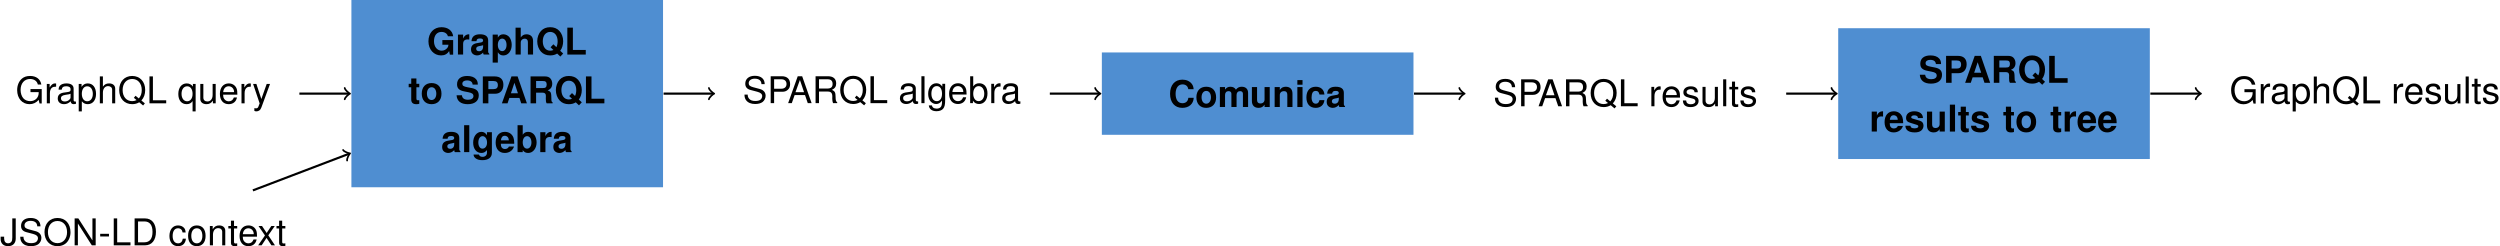 <?xml version='1.0'?>
<!-- This file was generated by dvisvgm 1.9.2 -->
<svg height='90.445pt' version='1.1' viewBox='-62.038 -72 919.174 90.445' width='919.174pt' xmlns='http://www.w3.org/2000/svg' xmlns:xlink='http://www.w3.org/1999/xlink'>
<defs>
<path d='M6.803 -1.996L7.454 0H9.545L6.124 -9.898H3.87L0.353 0H2.43L3.096 -1.996H6.803ZM6.246 -3.693H3.666L4.956 -7.563L6.246 -3.693Z' id='g1-65'/>
<path d='M9.26 -6.545C9.192 -7.4 9.016 -7.943 8.595 -8.5C7.834 -9.505 6.612 -10.061 5.132 -10.061C2.335 -10.061 0.597 -8.065 0.597 -4.861C0.597 -1.684 2.322 0.312 5.078 0.312C7.536 0.312 9.179 -1.113 9.301 -3.381H7.319C7.196 -2.118 6.395 -1.399 5.132 -1.399C3.557 -1.399 2.634 -2.675 2.634 -4.834C2.634 -7.02 3.598 -8.323 5.2 -8.323C5.906 -8.323 6.49 -8.079 6.87 -7.604C7.088 -7.332 7.196 -7.074 7.319 -6.545H9.26Z' id='g1-67'/>
<path d='M9.654 -5.323H5.689V-3.625H7.943C7.889 -3.069 7.753 -2.729 7.454 -2.376C6.965 -1.779 6.219 -1.426 5.431 -1.426C3.788 -1.426 2.607 -2.865 2.607 -4.902C2.607 -7.033 3.652 -8.323 5.377 -8.323C6.083 -8.323 6.68 -8.12 7.128 -7.726C7.414 -7.481 7.563 -7.251 7.739 -6.735H9.654C9.409 -8.771 7.753 -10.061 5.363 -10.061C2.512 -10.061 0.57 -7.957 0.57 -4.874C0.57 -1.874 2.525 0.312 5.2 0.312C6.531 0.312 7.427 -0.163 8.187 -1.276L8.432 0.027H9.654V-5.323Z' id='g1-71'/>
<path d='M3.123 -9.898H1.086V0H7.862V-1.697H3.123V-9.898Z' id='g1-76'/>
<path d='M3.069 -3.53H5.608C7.427 -3.53 8.595 -4.82 8.595 -6.83C8.595 -8.812 7.468 -9.898 5.404 -9.898H1.032V0H3.069V-3.53ZM3.069 -5.228V-8.201H4.97C6.056 -8.201 6.558 -7.726 6.558 -6.707C6.558 -5.703 6.056 -5.228 4.97 -5.228H3.069Z' id='g1-80'/>
<path d='M9.029 -1.399C9.695 -2.213 10.116 -3.571 10.116 -4.902C10.116 -6.354 9.6 -7.753 8.731 -8.69C7.875 -9.613 6.762 -10.061 5.35 -10.061S2.824 -9.613 1.969 -8.69C1.1 -7.753 0.584 -6.354 0.584 -4.874S1.1 -1.996 1.969 -1.059C2.824 -0.136 3.951 0.312 5.35 0.312C6.368 0.312 7.128 0.109 7.916 -0.367L9.084 0.733L10.116 -0.367L9.029 -1.399ZM6.517 -3.775L5.485 -2.675L6.531 -1.684C6.219 -1.521 5.771 -1.426 5.336 -1.426C3.707 -1.426 2.621 -2.797 2.621 -4.874S3.707 -8.323 5.35 -8.323C7.006 -8.323 8.079 -6.965 8.079 -4.861C8.079 -4.046 7.93 -3.313 7.631 -2.716L6.517 -3.775Z' id='g1-81'/>
<path d='M3.123 -3.924H5.458C6.341 -3.924 6.721 -3.571 6.721 -2.743C6.721 -2.661 6.721 -2.525 6.707 -2.349C6.694 -2.091 6.694 -1.847 6.694 -1.697C6.694 -0.774 6.748 -0.475 7.006 0H9.192V-0.367C8.88 -0.543 8.758 -0.747 8.758 -1.181C8.703 -4.101 8.649 -4.236 7.386 -4.779C8.5 -5.214 9.056 -6.015 9.056 -7.223C9.056 -8.011 8.785 -8.731 8.31 -9.219C7.862 -9.681 7.237 -9.898 6.395 -9.898H1.086V0H3.123V-3.924ZM3.123 -5.621V-8.201H5.581C6.164 -8.201 6.409 -8.147 6.653 -7.943S7.02 -7.4 7.02 -6.938C7.02 -6.463 6.884 -6.083 6.653 -5.879C6.436 -5.689 6.164 -5.621 5.581 -5.621H3.123Z' id='g1-82'/>
<path d='M8.242 -6.884C8.242 -7.794 8.038 -8.391 7.549 -8.934C6.884 -9.667 5.784 -10.061 4.359 -10.061C1.982 -10.061 0.611 -8.948 0.611 -7.02C0.611 -5.485 1.385 -4.739 3.394 -4.359L4.779 -4.087C6.137 -3.829 6.64 -3.449 6.64 -2.648C6.64 -1.819 5.879 -1.317 4.644 -1.317C3.259 -1.317 2.485 -1.901 2.417 -2.96H0.434C0.557 -0.842 2.01 0.312 4.535 0.312C7.088 0.312 8.595 -0.883 8.595 -2.892C8.595 -4.454 7.807 -5.268 5.974 -5.621L4.426 -5.92C2.974 -6.205 2.553 -6.49 2.553 -7.21C2.553 -7.957 3.218 -8.432 4.263 -8.432C5.553 -8.432 6.273 -7.889 6.341 -6.884H8.242Z' id='g1-83'/>
<path d='M7.115 -0.231C6.775 -0.543 6.68 -0.747 6.68 -1.127V-5.2C6.68 -6.694 5.662 -7.454 3.68 -7.454S0.665 -6.612 0.543 -4.915H2.376C2.471 -5.676 2.783 -5.92 3.72 -5.92C4.454 -5.92 4.82 -5.676 4.82 -5.187C4.82 -4.942 4.698 -4.725 4.494 -4.616C4.236 -4.481 4.236 -4.481 3.299 -4.331L2.539 -4.196C1.086 -3.951 0.38 -3.204 0.38 -1.887C0.38 -1.263 0.557 -0.747 0.896 -0.38C1.317 0.054 1.955 0.312 2.607 0.312C3.422 0.312 4.168 -0.041 4.834 -0.733C4.834 -0.353 4.874 -0.217 5.051 0H7.115V-0.231ZM4.82 -2.946C4.82 -1.847 4.277 -1.222 3.313 -1.222C2.675 -1.222 2.281 -1.561 2.281 -2.105C2.281 -2.675 2.58 -2.946 3.367 -3.109L4.019 -3.232C4.521 -3.327 4.603 -3.354 4.82 -3.462V-2.946Z' id='g1-97'/>
<path d='M0.801 -9.898V0H2.702V-0.747C3.164 -0.027 3.802 0.312 4.725 0.312C6.477 0.312 7.807 -1.358 7.807 -3.571C7.807 -4.562 7.509 -5.567 7.02 -6.273C6.517 -6.993 5.621 -7.454 4.725 -7.454C3.815 -7.454 3.164 -7.115 2.702 -6.382V-9.898H0.801ZM4.304 -5.866C5.241 -5.866 5.906 -4.915 5.906 -3.557C5.906 -2.227 5.241 -1.276 4.304 -1.276C3.34 -1.276 2.702 -2.2 2.702 -3.598C2.702 -4.929 3.354 -5.866 4.304 -5.866Z' id='g1-98'/>
<path d='M7.088 -4.589C6.952 -6.382 5.757 -7.454 3.924 -7.454C1.738 -7.454 0.462 -6.015 0.462 -3.517C0.462 -1.1 1.724 0.312 3.897 0.312C5.676 0.312 6.911 -0.788 7.088 -2.539H5.268C5.024 -1.589 4.644 -1.222 3.91 -1.222C2.946 -1.222 2.363 -2.091 2.363 -3.517C2.363 -4.209 2.498 -4.861 2.729 -5.295C2.946 -5.703 3.367 -5.92 3.91 -5.92C4.684 -5.92 5.051 -5.553 5.268 -4.589H7.088Z' id='g1-99'/>
<path d='M7.115 -3.069C7.128 -3.232 7.128 -3.299 7.128 -3.394C7.128 -4.128 7.02 -4.807 6.843 -5.323C6.354 -6.653 5.173 -7.454 3.693 -7.454C1.589 -7.454 0.299 -5.934 0.299 -3.476C0.299 -1.127 1.575 0.312 3.652 0.312C5.295 0.312 6.626 -0.625 7.047 -2.064H5.173C4.942 -1.48 4.413 -1.141 3.72 -1.141C3.177 -1.141 2.743 -1.371 2.471 -1.779C2.295 -2.05 2.227 -2.376 2.2 -3.069H7.115ZM2.227 -4.331C2.349 -5.445 2.824 -6.001 3.666 -6.001C4.141 -6.001 4.576 -5.771 4.847 -5.39C5.024 -5.119 5.105 -4.834 5.146 -4.331H2.227Z' id='g1-101'/>
<path d='M5.54 -7.332V-6.205C4.97 -7.074 4.345 -7.454 3.503 -7.454C1.765 -7.454 0.462 -5.757 0.462 -3.49C0.462 -1.208 1.657 0.312 3.462 0.312C4.318 0.312 4.834 0.054 5.54 -0.747V0.244C5.54 1.127 4.874 1.738 3.924 1.738C3.204 1.738 2.729 1.439 2.58 0.883H0.611C0.625 1.453 0.842 1.847 1.331 2.254C1.914 2.729 2.729 2.96 3.856 2.96C6.069 2.96 7.346 1.969 7.346 0.244V-7.332H5.54ZM3.91 -5.866C4.861 -5.866 5.567 -4.874 5.567 -3.517C5.567 -2.186 4.874 -1.276 3.883 -1.276C2.987 -1.276 2.363 -2.186 2.363 -3.517C2.363 -4.902 2.987 -5.866 3.91 -5.866Z' id='g1-103'/>
<path d='M0.91 -9.898V0H2.811V-4.399C2.811 -5.241 3.422 -5.839 4.277 -5.839C4.684 -5.839 5.01 -5.689 5.228 -5.39C5.39 -5.146 5.445 -4.956 5.445 -4.481V0H7.346V-4.915C7.346 -5.825 7.101 -6.477 6.599 -6.898C6.178 -7.251 5.567 -7.454 4.956 -7.454C4.019 -7.454 3.34 -7.074 2.811 -6.273V-9.898H0.91Z' id='g1-104'/>
<path d='M2.811 -7.332H0.91V0H2.811V-7.332ZM2.811 -9.898H0.91V-8.201H2.811V-9.898Z' id='g1-105'/>
<path d='M2.811 -9.898H0.91V0H2.811V-9.898Z' id='g1-108'/>
<path d='M0.815 -7.332V0H2.716V-4.399C2.716 -5.295 3.204 -5.839 4.019 -5.839C4.657 -5.839 5.051 -5.472 5.051 -4.888V0H6.952V-4.399C6.952 -5.295 7.441 -5.839 8.255 -5.839C8.894 -5.839 9.287 -5.472 9.287 -4.888V0H11.188V-5.187C11.188 -6.612 10.319 -7.454 8.853 -7.454C7.93 -7.454 7.278 -7.128 6.707 -6.368C6.354 -7.061 5.621 -7.454 4.712 -7.454C3.87 -7.454 3.327 -7.169 2.702 -6.422V-7.332H0.815Z' id='g1-109'/>
<path d='M0.855 -7.332V0H2.756V-4.399C2.756 -5.268 3.367 -5.839 4.291 -5.839C5.105 -5.839 5.513 -5.39 5.513 -4.521V0H7.414V-4.915C7.414 -6.531 6.517 -7.454 4.956 -7.454C3.965 -7.454 3.299 -7.088 2.756 -6.273V-7.332H0.855Z' id='g1-110'/>
<path d='M4.087 -7.454C1.847 -7.454 0.475 -5.974 0.475 -3.571C0.475 -1.154 1.847 0.312 4.101 0.312C6.327 0.312 7.726 -1.168 7.726 -3.517C7.726 -6.001 6.382 -7.454 4.087 -7.454ZM4.101 -5.92C5.146 -5.92 5.825 -4.983 5.825 -3.544C5.825 -2.172 5.119 -1.222 4.101 -1.222C3.069 -1.222 2.376 -2.172 2.376 -3.571S3.069 -5.92 4.101 -5.92Z' id='g1-111'/>
<path d='M2.688 -7.332H0.788V2.96H2.688V-0.869C3.15 -0.054 3.802 0.326 4.725 0.326C6.49 0.326 7.794 -1.331 7.794 -3.557C7.794 -4.589 7.495 -5.621 7.006 -6.3C6.517 -6.993 5.608 -7.454 4.725 -7.454C3.802 -7.454 3.15 -7.061 2.688 -6.246V-7.332ZM4.291 -5.866C5.255 -5.866 5.893 -4.929 5.893 -3.53C5.893 -2.2 5.228 -1.263 4.291 -1.263C3.34 -1.263 2.688 -2.186 2.688 -3.557S3.34 -5.866 4.291 -5.866Z' id='g1-112'/>
<path d='M0.855 -7.332V0H2.756V-3.897C2.756 -5.01 3.313 -5.567 4.426 -5.567C4.63 -5.567 4.766 -5.553 5.024 -5.513V-7.441C4.915 -7.454 4.847 -7.454 4.793 -7.454C3.924 -7.454 3.164 -6.884 2.756 -5.893V-7.332H0.855Z' id='g1-114'/>
<path d='M6.857 -4.97C6.83 -6.517 5.635 -7.454 3.666 -7.454C1.806 -7.454 0.652 -6.517 0.652 -5.01C0.652 -4.521 0.801 -4.101 1.059 -3.815C1.317 -3.557 1.548 -3.435 2.254 -3.204L4.521 -2.498C4.997 -2.349 5.16 -2.2 5.16 -1.901C5.16 -1.453 4.63 -1.181 3.748 -1.181C3.259 -1.181 2.865 -1.276 2.621 -1.439C2.417 -1.589 2.335 -1.738 2.254 -2.132H0.394C0.448 -0.53 1.629 0.312 3.856 0.312C4.874 0.312 5.648 0.095 6.192 -0.339S7.061 -1.453 7.061 -2.172C7.061 -3.123 6.585 -3.734 5.621 -4.019L3.218 -4.712C2.688 -4.874 2.553 -4.983 2.553 -5.282C2.553 -5.689 2.987 -5.961 3.652 -5.961C4.562 -5.961 5.01 -5.635 5.024 -4.97H6.857Z' id='g1-115'/>
<path d='M4.087 -7.183H3.028V-9.152H1.127V-7.183H0.19V-5.92H1.127V-1.412C1.127 -0.258 1.738 0.312 2.987 0.312C3.408 0.312 3.748 0.272 4.087 0.163V-1.168C3.897 -1.141 3.788 -1.127 3.652 -1.127C3.15 -1.127 3.028 -1.276 3.028 -1.928V-5.92H4.087V-7.183Z' id='g1-116'/>
<path d='M7.346 0V-7.332H5.445V-2.743C5.445 -1.874 4.834 -1.303 3.91 -1.303C3.096 -1.303 2.688 -1.738 2.688 -2.621V-7.332H0.788V-2.227C0.788 -0.611 1.684 0.312 3.245 0.312C4.236 0.312 4.902 -0.054 5.445 -0.869V0H7.346Z' id='g1-117'/>
<path d='M3.856 -4.236H0.625V-3.259H3.856V-4.236Z' id='g3-45'/>
<path d='M6.436 -2.974L7.454 0H8.866L5.39 -9.898H3.761L0.231 0H1.575L2.621 -2.974H6.436ZM6.083 -4.033H2.933L4.562 -8.541L6.083 -4.033Z' id='g3-65'/>
<path d='M1.208 0H5.024C7.522 0 9.056 -1.874 9.056 -4.956C9.056 -8.025 7.536 -9.898 5.024 -9.898H1.208V0ZM2.471 -1.113V-8.785H4.807C6.762 -8.785 7.794 -7.468 7.794 -4.942C7.794 -2.444 6.762 -1.113 4.807 -1.113H2.471Z' id='g3-68'/>
<path d='M9.627 -5.228H5.499V-4.114H8.513V-3.843C8.513 -2.077 7.21 -0.801 5.404 -0.801C4.399 -0.801 3.49 -1.168 2.906 -1.806C2.254 -2.512 1.86 -3.693 1.86 -4.915C1.86 -7.346 3.245 -8.948 5.336 -8.948C6.843 -8.948 7.93 -8.174 8.201 -6.898H9.491C9.138 -8.907 7.617 -10.061 5.35 -10.061C4.141 -10.061 3.164 -9.749 2.39 -9.111C1.249 -8.16 0.597 -6.626 0.597 -4.847C0.597 -1.806 2.458 0.312 5.132 0.312C6.477 0.312 7.549 -0.19 8.513 -1.263L8.826 0.054H9.627V-5.228Z' id='g3-71'/>
<path d='M4.521 -9.898V-2.933C4.521 -2.145 4.44 -1.697 4.209 -1.358C3.965 -0.978 3.503 -0.747 3.001 -0.747C2.05 -0.747 1.521 -1.385 1.521 -2.539V-3.177H0.231V-2.308C0.231 -0.706 1.29 0.312 2.987 0.312C4.712 0.312 5.784 -0.76 5.784 -2.471V-9.898H4.521Z' id='g3-74'/>
<path d='M2.349 -9.898H1.086V0H7.237V-1.113H2.349V-9.898Z' id='g3-76'/>
<path d='M8.771 -9.898H7.576V-1.806L2.403 -9.898H1.032V0H2.227V-8.025L7.346 0H8.771V-9.898Z' id='g3-78'/>
<path d='M5.282 -10.061C2.444 -10.061 0.516 -7.97 0.516 -4.874S2.444 0.312 5.295 0.312C6.49 0.312 7.563 -0.054 8.364 -0.733C9.437 -1.643 10.075 -3.177 10.075 -4.793C10.075 -7.984 8.187 -10.061 5.282 -10.061ZM5.282 -8.948C7.427 -8.948 8.812 -7.319 8.812 -4.82C8.812 -2.43 7.386 -0.801 5.295 -0.801C3.191 -0.801 1.779 -2.43 1.779 -4.874S3.191 -8.948 5.282 -8.948Z' id='g3-79'/>
<path d='M2.498 -4.196H5.608C6.382 -4.196 6.993 -4.426 7.522 -4.902C8.12 -5.445 8.378 -6.083 8.378 -6.993C8.378 -8.853 7.278 -9.898 5.323 -9.898H1.236V0H2.498V-4.196ZM2.498 -5.309V-8.785H5.132C6.341 -8.785 7.061 -8.133 7.061 -7.047S6.341 -5.309 5.132 -5.309H2.498Z' id='g3-80'/>
<path d='M9.953 0.014L8.676 -1.032C9.613 -2.064 10.075 -3.34 10.075 -4.902C10.075 -7.97 8.147 -10.061 5.295 -10.061S0.516 -7.97 0.516 -4.874S2.444 0.312 5.295 0.312C6.273 0.312 7.088 0.095 7.889 -0.38L9.314 0.801L9.953 0.014ZM6.531 -2.783L5.906 -2.023L6.911 -1.181C6.327 -0.91 5.879 -0.801 5.282 -0.801C3.177 -0.801 1.779 -2.43 1.779 -4.874S3.191 -8.948 5.295 -8.948S8.812 -7.319 8.812 -4.888C8.812 -3.612 8.473 -2.621 7.739 -1.792L6.531 -2.783Z' id='g3-81'/>
<path d='M2.525 -4.263H5.784C6.911 -4.263 7.414 -3.72 7.414 -2.498L7.4 -1.616C7.4 -1.005 7.509 -0.407 7.685 0H9.219V-0.312C8.744 -0.638 8.649 -0.991 8.622 -2.308C8.608 -3.938 8.35 -4.426 7.278 -4.888C8.391 -5.431 8.839 -6.124 8.839 -7.251C8.839 -8.961 7.767 -9.898 5.825 -9.898H1.263V0H2.525V-4.263ZM2.525 -5.377V-8.785H5.581C6.287 -8.785 6.694 -8.676 7.006 -8.405C7.346 -8.12 7.522 -7.672 7.522 -7.074C7.522 -5.906 6.925 -5.377 5.581 -5.377H2.525Z' id='g3-82'/>
<path d='M8.092 -6.993C8.079 -8.934 6.748 -10.061 4.467 -10.061C2.295 -10.061 0.95 -8.948 0.95 -7.156C0.95 -5.947 1.589 -5.187 2.892 -4.847L5.35 -4.196C6.599 -3.87 7.169 -3.367 7.169 -2.593C7.169 -2.064 6.884 -1.521 6.463 -1.222C6.069 -0.95 5.445 -0.801 4.644 -0.801C3.571 -0.801 2.838 -1.059 2.363 -1.629C1.996 -2.064 1.833 -2.539 1.847 -3.15H0.652C0.665 -2.24 0.842 -1.643 1.236 -1.1C1.914 -0.177 3.055 0.312 4.562 0.312C5.743 0.312 6.707 0.041 7.346 -0.448C8.011 -0.978 8.432 -1.86 8.432 -2.716C8.432 -3.938 7.672 -4.834 6.327 -5.2L3.843 -5.866C2.648 -6.192 2.213 -6.572 2.213 -7.332C2.213 -8.337 3.096 -9.002 4.426 -9.002C6.001 -9.002 6.884 -8.283 6.898 -6.993H8.092Z' id='g3-83'/>
<path d='M7.264 -0.665C7.142 -0.638 7.088 -0.638 7.02 -0.638C6.626 -0.638 6.409 -0.842 6.409 -1.195V-5.377C6.409 -6.64 5.485 -7.319 3.734 -7.319C2.702 -7.319 1.847 -7.02 1.371 -6.49C1.046 -6.124 0.91 -5.716 0.883 -5.01H2.023C2.118 -5.879 2.634 -6.273 3.693 -6.273C4.712 -6.273 5.282 -5.893 5.282 -5.214V-4.915C5.282 -4.44 4.997 -4.236 4.101 -4.128C2.498 -3.924 2.254 -3.87 1.819 -3.693C0.991 -3.354 0.57 -2.716 0.57 -1.792C0.57 -0.502 1.466 0.312 2.906 0.312C3.802 0.312 4.521 0 5.323 -0.733C5.404 -0.014 5.757 0.312 6.49 0.312C6.721 0.312 6.898 0.285 7.264 0.19V-0.665ZM5.282 -2.24C5.282 -1.86 5.173 -1.629 4.834 -1.317C4.372 -0.896 3.815 -0.679 3.15 -0.679C2.268 -0.679 1.752 -1.1 1.752 -1.819C1.752 -2.566 2.254 -2.946 3.462 -3.123C4.657 -3.286 4.902 -3.34 5.282 -3.517V-2.24Z' id='g3-97'/>
<path d='M0.733 -9.898V0H1.752V-0.91C2.295 -0.081 3.014 0.312 4.005 0.312C5.879 0.312 7.101 -1.222 7.101 -3.585C7.101 -5.893 5.934 -7.319 4.06 -7.319C3.082 -7.319 2.39 -6.952 1.86 -6.151V-9.898H0.733ZM3.843 -6.259C5.105 -6.259 5.92 -5.16 5.92 -3.462C5.92 -1.847 5.078 -0.747 3.843 -0.747C2.648 -0.747 1.86 -1.833 1.86 -3.503S2.648 -6.259 3.843 -6.259Z' id='g3-98'/>
<path d='M6.395 -4.725C6.341 -5.418 6.192 -5.866 5.92 -6.259C5.431 -6.925 4.576 -7.319 3.585 -7.319C1.67 -7.319 0.421 -5.798 0.421 -3.435C0.421 -1.141 1.643 0.312 3.571 0.312C5.268 0.312 6.341 -0.706 6.477 -2.444H5.336C5.146 -1.303 4.562 -0.733 3.598 -0.733C2.349 -0.733 1.602 -1.752 1.602 -3.435C1.602 -5.214 2.335 -6.273 3.571 -6.273C4.521 -6.273 5.119 -5.716 5.255 -4.725H6.395Z' id='g3-99'/>
<path d='M6.965 -3.177C6.965 -4.263 6.884 -4.915 6.68 -5.445C6.219 -6.612 5.132 -7.319 3.802 -7.319C1.819 -7.319 0.543 -5.798 0.543 -3.462S1.779 0.312 3.775 0.312C5.404 0.312 6.531 -0.611 6.816 -2.159H5.676C5.363 -1.222 4.725 -0.733 3.815 -0.733C3.096 -0.733 2.485 -1.059 2.105 -1.657C1.833 -2.064 1.738 -2.471 1.724 -3.177H6.965ZM1.752 -4.101C1.847 -5.418 2.648 -6.273 3.788 -6.273C4.902 -6.273 5.757 -5.35 5.757 -4.182C5.757 -4.155 5.757 -4.128 5.743 -4.101H1.752Z' id='g3-101'/>
<path d='M5.594 -7.115V-6.083C5.024 -6.925 4.331 -7.319 3.422 -7.319C1.616 -7.319 0.394 -5.743 0.394 -3.435C0.394 -2.268 0.706 -1.317 1.29 -0.638C1.819 -0.041 2.58 0.312 3.327 0.312C4.223 0.312 4.847 -0.068 5.485 -0.964V-0.597C5.485 0.367 5.363 0.95 5.078 1.344C4.779 1.765 4.196 2.01 3.503 2.01C2.987 2.01 2.525 1.874 2.213 1.629C1.955 1.426 1.847 1.236 1.779 0.815H0.625C0.747 2.159 1.792 2.96 3.462 2.96C4.521 2.96 5.431 2.621 5.893 2.05C6.436 1.399 6.64 0.502 6.64 -1.168V-7.115H5.594ZM3.544 -6.273C4.766 -6.273 5.485 -5.241 5.485 -3.462C5.485 -1.765 4.752 -0.733 3.557 -0.733C2.322 -0.733 1.575 -1.779 1.575 -3.503C1.575 -5.214 2.335 -6.273 3.544 -6.273Z' id='g3-103'/>
<path d='M0.95 -9.898V0H2.077V-3.924C2.077 -5.377 2.838 -6.327 4.005 -6.327C4.372 -6.327 4.739 -6.205 5.01 -6.001C5.336 -5.771 5.472 -5.431 5.472 -4.929V0H6.599V-5.377C6.599 -6.572 5.743 -7.319 4.359 -7.319C3.354 -7.319 2.743 -7.006 2.077 -6.137V-9.898H0.95Z' id='g3-104'/>
<path d='M2.064 -9.898H0.923V0H2.064V-9.898Z' id='g3-108'/>
<path d='M0.95 -7.115V0H2.091V-3.924C2.091 -5.377 2.851 -6.327 4.019 -6.327C4.915 -6.327 5.485 -5.784 5.485 -4.929V0H6.612V-5.377C6.612 -6.558 5.73 -7.319 4.359 -7.319C3.299 -7.319 2.621 -6.911 1.996 -5.92V-7.115H0.95Z' id='g3-110'/>
<path d='M3.693 -7.319C1.697 -7.319 0.489 -5.893 0.489 -3.503S1.684 0.312 3.707 0.312C5.703 0.312 6.925 -1.113 6.925 -3.449C6.925 -5.906 5.743 -7.319 3.693 -7.319ZM3.707 -6.273C4.983 -6.273 5.743 -5.228 5.743 -3.462C5.743 -1.792 4.956 -0.733 3.707 -0.733C2.444 -0.733 1.67 -1.779 1.67 -3.503C1.67 -5.214 2.444 -6.273 3.707 -6.273Z' id='g3-111'/>
<path d='M0.733 2.96H1.874V-0.747C2.471 -0.014 3.136 0.312 4.06 0.312C5.893 0.312 7.101 -1.168 7.101 -3.435C7.101 -5.825 5.934 -7.319 4.046 -7.319C3.082 -7.319 2.308 -6.884 1.779 -6.042V-7.115H0.733V2.96ZM3.856 -6.259C5.105 -6.259 5.92 -5.16 5.92 -3.462C5.92 -1.847 5.092 -0.747 3.856 -0.747C2.661 -0.747 1.874 -1.833 1.874 -3.503S2.661 -6.259 3.856 -6.259Z' id='g3-112'/>
<path d='M6.721 2.96V-7.115H5.716V-6.164C5.187 -6.911 4.386 -7.319 3.449 -7.319C1.575 -7.319 0.353 -5.784 0.353 -3.422C0.353 -1.113 1.521 0.312 3.394 0.312C4.386 0.312 5.065 -0.041 5.594 -0.815V2.96H6.721ZM3.612 -6.259C4.82 -6.259 5.594 -5.173 5.594 -3.462C5.594 -1.833 4.807 -0.747 3.612 -0.747C2.363 -0.747 1.534 -1.847 1.534 -3.503C1.534 -5.146 2.363 -6.259 3.612 -6.259Z' id='g3-113'/>
<path d='M0.937 -7.115V0H2.077V-3.693C2.077 -4.712 2.335 -5.377 2.879 -5.771C3.232 -6.029 3.571 -6.11 4.359 -6.124V-7.278C4.168 -7.305 4.073 -7.319 3.924 -7.319C3.191 -7.319 2.634 -6.884 1.982 -5.825V-7.115H0.937Z' id='g3-114'/>
<path d='M5.947 -5.132C5.934 -6.531 5.01 -7.319 3.367 -7.319C1.711 -7.319 0.638 -6.463 0.638 -5.146C0.638 -4.033 1.208 -3.503 2.892 -3.096L3.951 -2.838C4.739 -2.648 5.051 -2.363 5.051 -1.847C5.051 -1.181 4.386 -0.733 3.394 -0.733C2.783 -0.733 2.268 -0.91 1.982 -1.208C1.806 -1.412 1.724 -1.616 1.657 -2.118H0.462C0.516 -0.475 1.439 0.312 3.299 0.312C5.092 0.312 6.232 -0.57 6.232 -1.942C6.232 -3.001 5.635 -3.585 4.223 -3.924L3.136 -4.182C2.213 -4.399 1.819 -4.698 1.819 -5.2C1.819 -5.852 2.403 -6.273 3.327 -6.273C4.236 -6.273 4.725 -5.879 4.752 -5.132H5.947Z' id='g3-115'/>
<path d='M3.449 -7.115H2.281V-9.07H1.154V-7.115H0.19V-6.192H1.154V-0.815C1.154 -0.095 1.643 0.312 2.525 0.312C2.797 0.312 3.069 0.285 3.449 0.217V-0.733C3.299 -0.692 3.123 -0.679 2.906 -0.679C2.417 -0.679 2.281 -0.815 2.281 -1.317V-6.192H3.449V-7.115Z' id='g3-116'/>
<path d='M6.545 0V-7.115H5.418V-3.082C5.418 -1.629 4.657 -0.679 3.476 -0.679C2.58 -0.679 2.01 -1.222 2.01 -2.077V-7.115H0.883V-1.629C0.883 -0.448 1.765 0.312 3.15 0.312C4.196 0.312 4.861 -0.054 5.526 -0.991V0H6.545Z' id='g3-117'/>
<path d='M3.965 -3.68L6.354 -7.115H5.078L3.367 -4.535L1.657 -7.115H0.367L2.743 -3.625L0.231 0H1.521L3.327 -2.729L5.105 0H6.422L3.965 -3.68Z' id='g3-120'/>
<path d='M5.268 -7.115L3.299 -1.575L1.48 -7.115H0.272L2.675 0.027L2.24 1.154C2.064 1.657 1.806 1.847 1.331 1.847C1.168 1.847 0.978 1.819 0.733 1.765V2.783C0.964 2.906 1.195 2.96 1.494 2.96C1.86 2.96 2.254 2.838 2.553 2.621C2.906 2.363 3.109 2.064 3.327 1.494L6.49 -7.115H5.268Z' id='g3-121'/>
</defs>
<g id='page1'>
<g transform='matrix(1 0 0 1 -47.101 3.564)'>
<use x='-9.226' xlink:href='#g3-71' y='-37.577'/>
<use x='1.337' xlink:href='#g3-114' y='-37.577'/>
<use x='5.722' xlink:href='#g3-97' y='-37.577'/>
<use x='13.272' xlink:href='#g3-112' y='-37.577'/>
<use x='20.821' xlink:href='#g3-104' y='-37.577'/>
<use x='28.37' xlink:href='#g3-81' y='-37.577'/>
<use x='38.934' xlink:href='#g3-76' y='-37.577'/>
<use x='50.272' xlink:href='#g3-113' y='-37.577'/>
<use x='57.821' xlink:href='#g3-117' y='-37.577'/>
<use x='65.37' xlink:href='#g3-101' y='-37.577'/>
<use x='72.919' xlink:href='#g3-114' y='-37.577'/>
<use x='77.85' xlink:href='#g3-121' y='-37.577'/>
</g>
<g transform='matrix(1 0 0 1 -52.812 55.778)'>
<use x='-9.226' xlink:href='#g3-74' y='-37.577'/>
<use x='-2.437' xlink:href='#g3-83' y='-37.577'/>
<use x='6.619' xlink:href='#g3-79' y='-37.577'/>
<use x='17.183' xlink:href='#g3-78' y='-37.577'/>
<use x='26.986' xlink:href='#g3-45' y='-37.577'/>
<use x='31.507' xlink:href='#g3-76' y='-37.577'/>
<use x='39.056' xlink:href='#g3-68' y='-37.577'/>
<use x='52.648' xlink:href='#g3-99' y='-37.577'/>
<use x='59.437' xlink:href='#g3-111' y='-37.577'/>
<use x='66.987' xlink:href='#g3-110' y='-37.577'/>
<use x='74.536' xlink:href='#g3-116' y='-37.577'/>
<use x='78.31' xlink:href='#g3-101' y='-37.577'/>
<use x='85.451' xlink:href='#g3-120' y='-37.577'/>
<use x='92.24' xlink:href='#g3-116' y='-37.577'/>
</g>
<path d='M67.164 -3.152H181.738V-72H67.164Z' fill='#4f8ed1'/>
<g transform='matrix(1 0 0 1 86.355 -14.362)'>
<use x='8.563' xlink:href='#g1-71' y='-37.577'/>
<use x='19.126' xlink:href='#g1-114' y='-37.577'/>
<use x='24.408' xlink:href='#g1-97' y='-37.577'/>
<use x='31.957' xlink:href='#g1-112' y='-37.577'/>
<use x='40.253' xlink:href='#g1-104' y='-37.577'/>
<use x='48.549' xlink:href='#g1-81' y='-37.577'/>
<use x='59.113' xlink:href='#g1-76' y='-37.577'/>
<use x='1.678' xlink:href='#g1-116' y='-19.644'/>
<use x='6.2' xlink:href='#g1-111' y='-19.644'/>
<use x='19.038' xlink:href='#g1-83' y='-19.644'/>
<use x='28.095' xlink:href='#g1-80' y='-19.644'/>
<use x='35.788' xlink:href='#g1-65' y='-19.644'/>
<use x='45.591' xlink:href='#g1-82' y='-19.644'/>
<use x='55.395' xlink:href='#g1-81' y='-19.644'/>
<use x='65.958' xlink:href='#g1-76' y='-19.644'/>
<use x='13.79' xlink:href='#g1-97' y='-1.711'/>
<use x='21.339' xlink:href='#g1-108' y='-1.711'/>
<use x='25.113' xlink:href='#g1-103' y='-1.711'/>
<use x='33.546' xlink:href='#g1-101' y='-1.711'/>
<use x='41.095' xlink:href='#g1-98' y='-1.711'/>
<use x='49.391' xlink:href='#g1-114' y='-1.711'/>
<use x='54.673' xlink:href='#g1-97' y='-1.711'/>
</g>
<g transform='matrix(1 0 0 1 220.253 3.506)'>
<use x='-9.226' xlink:href='#g3-83' y='-37.577'/>
<use x='-0.17' xlink:href='#g3-80' y='-37.577'/>
<use x='7.251' xlink:href='#g3-65' y='-37.577'/>
<use x='16.308' xlink:href='#g3-82' y='-37.577'/>
<use x='26.111' xlink:href='#g3-81' y='-37.577'/>
<use x='36.674' xlink:href='#g3-76' y='-37.577'/>
<use x='48.012' xlink:href='#g3-97' y='-37.577'/>
<use x='55.561' xlink:href='#g3-108' y='-37.577'/>
<use x='58.576' xlink:href='#g3-103' y='-37.577'/>
<use x='66.125' xlink:href='#g3-101' y='-37.577'/>
<use x='73.674' xlink:href='#g3-98' y='-37.577'/>
<use x='81.223' xlink:href='#g3-114' y='-37.577'/>
<use x='85.609' xlink:href='#g3-97' y='-37.577'/>
</g>
<path d='M343.078 -22.438H457.653V-52.715H343.078Z' fill='#4f8ed1'/>
<g transform='matrix(1 0 0 1 362.268 4.923)'>
<use x='5.292' xlink:href='#g1-67' y='-37.577'/>
<use x='15.095' xlink:href='#g1-111' y='-37.577'/>
<use x='23.391' xlink:href='#g1-109' y='-37.577'/>
<use x='35.189' xlink:href='#g1-117' y='-37.577'/>
<use x='43.485' xlink:href='#g1-110' y='-37.577'/>
<use x='51.782' xlink:href='#g1-105' y='-37.577'/>
<use x='55.556' xlink:href='#g1-99' y='-37.577'/>
<use x='63.105' xlink:href='#g1-97' y='-37.577'/>
</g>
<g transform='matrix(1 0 0 1 496.167 4.641)'>
<use x='-9.226' xlink:href='#g3-83' y='-37.577'/>
<use x='-0.17' xlink:href='#g3-80' y='-37.577'/>
<use x='7.251' xlink:href='#g3-65' y='-37.577'/>
<use x='16.308' xlink:href='#g3-82' y='-37.577'/>
<use x='26.111' xlink:href='#g3-81' y='-37.577'/>
<use x='36.674' xlink:href='#g3-76' y='-37.577'/>
<use x='48.012' xlink:href='#g3-114' y='-37.577'/>
<use x='52.533' xlink:href='#g3-101' y='-37.577'/>
<use x='60.083' xlink:href='#g3-115' y='-37.577'/>
<use x='66.872' xlink:href='#g3-117' y='-37.577'/>
<use x='74.421' xlink:href='#g3-108' y='-37.577'/>
<use x='77.435' xlink:href='#g3-116' y='-37.577'/>
<use x='81.21' xlink:href='#g3-115' y='-37.577'/>
</g>
<path d='M613.817 -13.531H728.387V-61.625H613.817Z' fill='#4f8ed1'/>
<g transform='matrix(1 0 0 1 633.003 -3.985)'>
<use x='10.382' xlink:href='#g1-83' y='-37.577'/>
<use x='19.439' xlink:href='#g1-80' y='-37.577'/>
<use x='27.132' xlink:href='#g1-65' y='-37.577'/>
<use x='36.935' xlink:href='#g1-82' y='-37.577'/>
<use x='46.739' xlink:href='#g1-81' y='-37.577'/>
<use x='57.302' xlink:href='#g1-76' y='-37.577'/>
<use x='-7.721' xlink:href='#g1-114' y='-19.644'/>
<use x='-2.439' xlink:href='#g1-101' y='-19.644'/>
<use x='5.11' xlink:href='#g1-115' y='-19.644'/>
<use x='12.659' xlink:href='#g1-117' y='-19.644'/>
<use x='20.956' xlink:href='#g1-108' y='-19.644'/>
<use x='24.73' xlink:href='#g1-116' y='-19.644'/>
<use x='29.252' xlink:href='#g1-115' y='-19.644'/>
<use x='41.343' xlink:href='#g1-116' y='-19.644'/>
<use x='45.865' xlink:href='#g1-111' y='-19.644'/>
<use x='58.703' xlink:href='#g1-116' y='-19.644'/>
<use x='63.225' xlink:href='#g1-114' y='-19.644'/>
<use x='68.506' xlink:href='#g1-101' y='-19.644'/>
<use x='76.055' xlink:href='#g1-101' y='-19.644'/>
</g>
<g transform='matrix(1 0 0 1 766.903 3.602)'>
<use x='-9.226' xlink:href='#g3-71' y='-37.577'/>
<use x='1.337' xlink:href='#g3-114' y='-37.577'/>
<use x='5.722' xlink:href='#g3-97' y='-37.577'/>
<use x='13.272' xlink:href='#g3-112' y='-37.577'/>
<use x='20.821' xlink:href='#g3-104' y='-37.577'/>
<use x='28.37' xlink:href='#g3-81' y='-37.577'/>
<use x='38.934' xlink:href='#g3-76' y='-37.577'/>
<use x='50.272' xlink:href='#g3-114' y='-37.577'/>
<use x='54.793' xlink:href='#g3-101' y='-37.577'/>
<use x='62.342' xlink:href='#g3-115' y='-37.577'/>
<use x='69.131' xlink:href='#g3-117' y='-37.577'/>
<use x='76.68' xlink:href='#g3-108' y='-37.577'/>
<use x='79.695' xlink:href='#g3-116' y='-37.577'/>
<use x='83.469' xlink:href='#g3-115' y='-37.577'/>
</g>
<path d='M48.035 -37.578H66.258' fill='none' stroke='#000000' stroke-miterlimit='10.037' stroke-width='0.8'/>
<path d='M64.703 -39.648C64.836 -38.871 66.258 -37.707 66.648 -37.578C66.258 -37.445 64.836 -36.281 64.703 -35.504' fill='none' stroke='#000000' stroke-linecap='round' stroke-linejoin='round' stroke-miterlimit='10.037' stroke-width='0.64'/>
<path d='M30.938 -2.004L66.305 -15.469' fill='none' stroke='#000000' stroke-miterlimit='10.037' stroke-width='0.8'/>
<path d='M64.113 -16.855C64.512 -16.172 66.258 -15.59 66.668 -15.609C66.352 -15.348 65.434 -13.754 65.59 -12.98' fill='none' stroke='#000000' stroke-linecap='round' stroke-linejoin='round' stroke-miterlimit='10.037' stroke-width='0.64'/>
<path d='M181.938 -37.578H200.156' fill='none' stroke='#000000' stroke-miterlimit='10.037' stroke-width='0.8'/>
<path d='M198.605 -39.648C198.734 -38.871 200.156 -37.707 200.547 -37.578C200.156 -37.445 198.734 -36.281 198.605 -35.504' fill='none' stroke='#000000' stroke-linecap='round' stroke-linejoin='round' stroke-miterlimit='10.037' stroke-width='0.64'/>
<path d='M323.949 -37.578H342.172' fill='none' stroke='#000000' stroke-miterlimit='10.037' stroke-width='0.8'/>
<path d='M340.617 -39.648C340.75 -38.871 342.172 -37.707 342.563 -37.578C342.172 -37.445 340.75 -36.281 340.617 -35.504' fill='none' stroke='#000000' stroke-linecap='round' stroke-linejoin='round' stroke-miterlimit='10.037' stroke-width='0.64'/>
<path d='M457.852 -37.578H476.071' fill='none' stroke='#000000' stroke-miterlimit='10.037' stroke-width='0.8'/>
<path d='M474.519 -39.648C474.648 -38.871 476.07 -37.707 476.461 -37.578C476.07 -37.445 474.648 -36.281 474.519 -35.504' fill='none' stroke='#000000' stroke-linecap='round' stroke-linejoin='round' stroke-miterlimit='10.037' stroke-width='0.64'/>
<path d='M594.688 -37.578H612.906' fill='none' stroke='#000000' stroke-miterlimit='10.037' stroke-width='0.8'/>
<path d='M611.356 -39.648C611.485 -38.871 612.906 -37.707 613.297 -37.578C612.906 -37.445 611.485 -36.281 611.356 -35.504' fill='none' stroke='#000000' stroke-linecap='round' stroke-linejoin='round' stroke-miterlimit='10.037' stroke-width='0.64'/>
<path d='M728.586 -37.578H746.809' fill='none' stroke='#000000' stroke-miterlimit='10.037' stroke-width='0.8'/>
<path d='M745.254 -39.648C745.383 -38.871 746.808 -37.707 747.195 -37.578C746.808 -37.445 745.383 -36.281 745.254 -35.504' fill='none' stroke='#000000' stroke-linecap='round' stroke-linejoin='round' stroke-miterlimit='10.037' stroke-width='0.64'/>
</g>
</svg>
